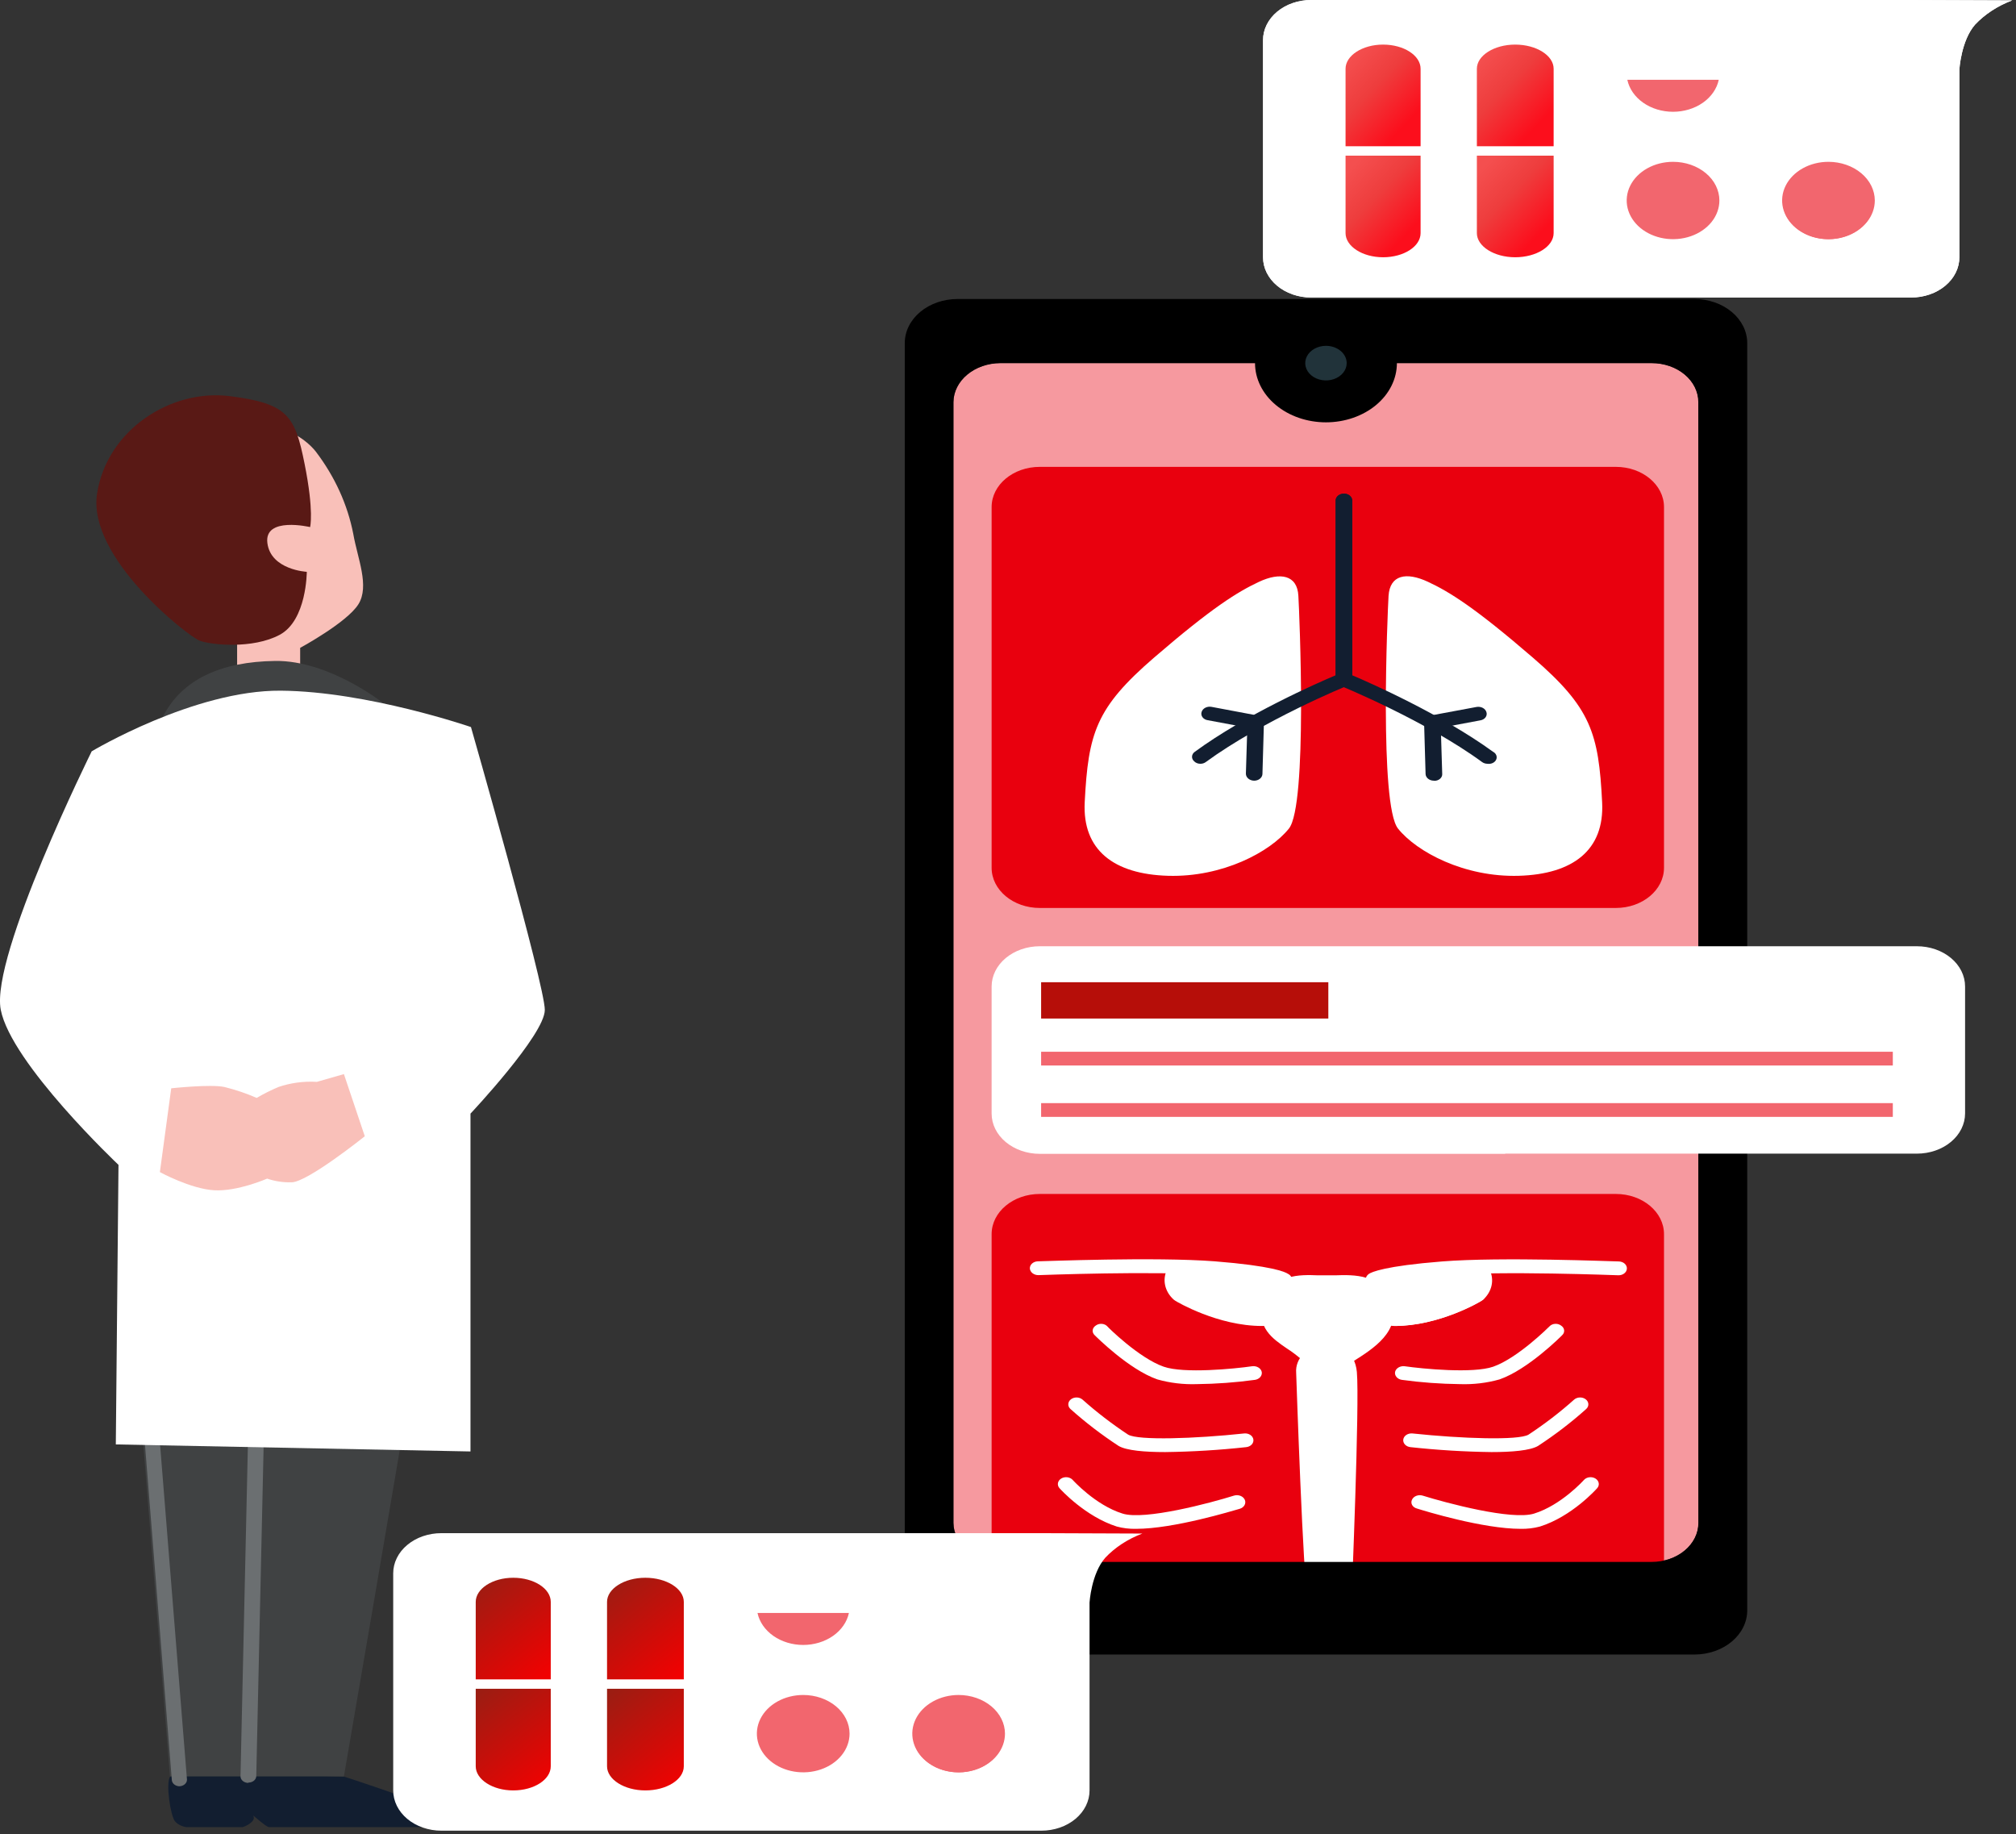 <svg width="332" height="302" viewBox="0 0 332 302" fill="none" xmlns="http://www.w3.org/2000/svg">
    <rect x="0" y="0" width="332" height="302" fill="#333333" stroke="none"/>
    <path d="M272.008 59.782H164.718C160.468 59.782 157.021 62.658 157.021 66.205V250.764C157.021 254.311 160.468 257.187 164.718 257.187H272.008C276.259 257.187 279.705 254.311 279.705 250.764V66.205C279.705 62.658 276.259 59.782 272.008 59.782Z" fill="#F6999F"/>
    <path d="M266.101 196.598H171.233C166.853 196.598 163.303 199.561 163.303 203.216V262.613C163.303 266.268 166.853 269.231 171.233 269.231H266.101C270.481 269.231 274.032 266.268 274.032 262.613V203.216C274.032 199.561 270.481 196.598 266.101 196.598Z" fill="#E9000E"/>
    <path d="M211.225 211.773C210.917 211.776 210.618 211.688 210.381 211.524C210.381 211.524 208.486 210.657 199.79 209.964C190.224 209.217 171.235 209.964 171.027 209.964C170.668 209.97 170.32 209.862 170.054 209.66C169.789 209.459 169.626 209.18 169.599 208.881C169.591 208.732 169.617 208.582 169.678 208.441C169.738 208.301 169.832 208.171 169.952 208.061C170.073 207.95 170.218 207.86 170.38 207.796C170.543 207.733 170.718 207.696 170.897 207.69C171.676 207.69 190.276 206.931 200.049 207.69C209.499 208.437 211.653 209.444 212.082 209.737C212.351 209.86 212.559 210.06 212.669 210.3C212.778 210.541 212.781 210.805 212.678 211.047C212.576 211.289 212.373 211.493 212.107 211.622C211.84 211.751 211.528 211.797 211.225 211.751V211.773Z" fill="white"/>
    <path d="M207.837 216.82C201.049 216.82 194.598 212.964 194.598 212.964C194.106 212.514 193.776 211.957 193.645 211.358C193.514 210.758 193.588 210.14 193.858 209.574L209.576 211.459L207.837 216.82Z" fill="white"/>
    <path d="M207.836 218.336C200.555 218.336 193.819 214.361 193.559 214.188C193.299 214.014 193.377 214.058 193.286 213.993C192.549 213.327 192.057 212.497 191.871 211.604C191.684 210.711 191.811 209.791 192.235 208.956C192.401 208.66 192.675 208.415 193.017 208.255C193.36 208.096 193.754 208.031 194.143 208.068L209.861 209.964C210.124 209.988 210.377 210.061 210.601 210.177C210.826 210.293 211.016 210.45 211.159 210.635C211.301 210.813 211.396 211.014 211.438 211.225C211.481 211.436 211.47 211.652 211.406 211.859L209.667 217.275C209.546 217.596 209.301 217.875 208.969 218.067C208.638 218.259 208.239 218.354 207.836 218.336ZM195.804 211.837C199.008 213.624 202.648 214.793 206.461 215.26L207.291 212.726L195.48 211.307C195.547 211.496 195.658 211.672 195.804 211.827V211.837Z" fill="white"/>
    <path d="M229.642 216.82C236.431 216.82 242.895 212.964 242.895 212.964C243.384 212.513 243.712 211.955 243.84 211.356C243.969 210.757 243.893 210.139 243.621 209.574L227.916 211.459L229.642 216.82Z" fill="white"/>
    <path d="M229.643 218.336C229.25 218.338 228.866 218.234 228.55 218.038C228.234 217.843 228.003 217.568 227.891 217.253L226.164 211.903C226.097 211.696 226.084 211.479 226.124 211.268C226.165 211.056 226.259 210.854 226.4 210.675C226.541 210.496 226.726 210.344 226.943 210.229C227.159 210.114 227.403 210.038 227.657 210.007L243.362 208.112C243.754 208.068 244.153 208.131 244.499 208.291C244.844 208.451 245.12 208.7 245.283 209C245.704 209.836 245.828 210.756 245.639 211.649C245.45 212.542 244.957 213.371 244.219 214.036C243.674 214.415 236.937 218.336 229.643 218.336ZM230.201 212.715L231.019 215.249C234.831 214.783 238.471 213.614 241.675 211.827C241.824 211.668 241.939 211.488 242.012 211.296L230.201 212.715Z" fill="white"/>
    <path d="M197.078 227.911C194.875 227.986 192.675 227.722 190.588 227.131C185.915 225.506 180.516 220.091 180.282 219.863C180.159 219.752 180.065 219.619 180.007 219.476C179.949 219.332 179.928 219.179 179.945 219.028C179.962 218.877 180.017 218.73 180.107 218.598C180.196 218.466 180.318 218.351 180.464 218.26C180.598 218.159 180.755 218.083 180.926 218.035C181.097 217.988 181.278 217.971 181.458 217.985C181.637 217.999 181.811 218.045 181.969 218.118C182.126 218.192 182.263 218.292 182.372 218.412C182.372 218.466 187.564 223.622 191.639 225.04C194.949 226.21 203.321 225.387 206.215 224.965C206.571 224.92 206.933 224.992 207.226 225.166C207.519 225.34 207.719 225.601 207.786 225.896C207.843 226.193 207.757 226.497 207.549 226.742C207.34 226.987 207.024 227.154 206.67 227.207C203.498 227.641 200.292 227.876 197.078 227.911Z" fill="white"/>
    <path d="M191.884 239.099C188.523 239.099 185.524 238.85 184.226 238.092C181.397 236.242 178.745 234.211 176.296 232.016C176.174 231.907 176.079 231.779 176.016 231.64C175.954 231.5 175.924 231.352 175.93 231.203C175.936 231.054 175.978 230.908 176.051 230.772C176.125 230.637 176.23 230.514 176.361 230.413C176.491 230.311 176.644 230.232 176.811 230.179C176.979 230.127 177.156 230.103 177.335 230.108C177.513 230.113 177.689 230.147 177.851 230.209C178.014 230.27 178.16 230.358 178.282 230.467C180.608 232.54 183.116 234.466 185.784 236.229C187.445 237.204 196.804 236.9 204.89 236.034C205.248 235.997 205.609 236.08 205.894 236.264C206.179 236.449 206.364 236.721 206.409 237.02C206.453 237.318 206.354 237.62 206.133 237.857C205.911 238.095 205.585 238.249 205.227 238.287C200.802 238.77 196.347 239.042 191.884 239.099Z" fill="white"/>
    <path d="M187.083 251.739C186.009 251.763 184.938 251.635 183.916 251.36C178.724 249.713 174.648 245.24 174.48 245.045C174.264 244.804 174.173 244.501 174.225 244.204C174.278 243.906 174.47 243.638 174.759 243.459C175.048 243.279 175.411 243.203 175.767 243.246C176.124 243.29 176.445 243.45 176.66 243.691C176.66 243.691 180.372 247.829 184.863 249.226C188.498 250.374 199.349 247.482 203.216 246.269C203.561 246.163 203.941 246.175 204.275 246.303C204.608 246.431 204.867 246.664 204.995 246.952C205.122 247.239 205.107 247.557 204.954 247.835C204.801 248.113 204.521 248.329 204.177 248.435C202.905 248.793 193.287 251.739 187.083 251.739Z" fill="white"/>
    <path d="M226.255 211.816C226.05 211.815 225.848 211.776 225.663 211.701C225.479 211.626 225.317 211.517 225.191 211.383C224.972 211.138 224.875 210.832 224.921 210.529C224.967 210.226 225.152 209.95 225.437 209.758C225.865 209.466 228.033 208.458 237.482 207.711C247.243 206.931 265.843 207.711 266.621 207.711C266.8 207.718 266.976 207.755 267.138 207.818C267.3 207.882 267.446 207.972 267.566 208.082C267.687 208.193 267.78 208.322 267.84 208.463C267.901 208.604 267.928 208.753 267.919 208.902C267.911 209.052 267.867 209.198 267.791 209.334C267.714 209.469 267.607 209.59 267.474 209.691C267.342 209.791 267.187 209.869 267.018 209.92C266.85 209.97 266.671 209.993 266.492 209.986C266.31 209.986 247.308 209.227 237.729 209.986C228.955 210.679 227.137 211.556 227.06 211.599C226.828 211.745 226.545 211.821 226.255 211.816Z" fill="white"/>
    <path d="M229.668 218.336C229.24 218.335 228.827 218.207 228.5 217.976C228.174 217.745 227.956 217.425 227.885 217.073C227.813 216.721 227.893 216.359 228.11 216.051C228.327 215.743 228.668 215.509 229.071 215.39L242.31 211.534C242.723 211.41 243.176 211.414 243.584 211.548C243.993 211.681 244.329 211.935 244.53 212.26C244.727 212.584 244.779 212.957 244.677 213.31C244.575 213.663 244.325 213.975 243.972 214.188C243.673 214.415 236.963 218.336 229.668 218.336Z" fill="white"/>
    <path d="M240.428 227.911C237.223 227.875 234.025 227.64 230.862 227.207C230.507 227.154 230.192 226.987 229.983 226.742C229.774 226.497 229.689 226.193 229.746 225.896C229.815 225.603 230.017 225.343 230.309 225.17C230.601 224.996 230.961 224.923 231.316 224.965C234.25 225.387 242.582 226.199 245.905 225.04C249.955 223.622 255.108 218.466 255.16 218.412C255.268 218.292 255.405 218.192 255.563 218.118C255.72 218.045 255.894 217.999 256.074 217.985C256.253 217.971 256.434 217.988 256.605 218.035C256.777 218.083 256.934 218.159 257.068 218.26C257.214 218.351 257.336 218.466 257.425 218.598C257.514 218.73 257.569 218.877 257.586 219.028C257.603 219.179 257.582 219.332 257.524 219.476C257.466 219.619 257.373 219.752 257.249 219.863C257.029 220.091 251.616 225.506 246.957 227.131C244.856 227.724 242.643 227.988 240.428 227.911Z" fill="white"/>
    <path d="M245.621 239.099C241.158 239.041 236.703 238.769 232.278 238.287C232.1 238.268 231.929 238.221 231.774 238.147C231.619 238.073 231.482 237.975 231.372 237.857C231.263 237.74 231.182 237.605 231.135 237.461C231.087 237.318 231.074 237.168 231.096 237.02C231.119 236.872 231.175 236.729 231.264 236.599C231.352 236.47 231.47 236.356 231.611 236.264C231.752 236.173 231.913 236.105 232.086 236.066C232.258 236.026 232.438 236.016 232.615 236.034C240.701 236.89 250.06 237.204 251.721 236.229C254.392 234.469 256.9 232.543 259.223 230.467C259.345 230.358 259.492 230.27 259.654 230.209C259.817 230.147 259.992 230.113 260.17 230.108C260.349 230.103 260.527 230.127 260.694 230.179C260.861 230.232 261.014 230.311 261.144 230.413C261.275 230.514 261.38 230.637 261.454 230.772C261.527 230.908 261.569 231.054 261.575 231.203C261.581 231.352 261.551 231.5 261.489 231.64C261.426 231.779 261.331 231.907 261.209 232.016C258.76 234.211 256.108 236.242 253.279 238.092C251.981 238.85 248.982 239.099 245.621 239.099Z" fill="white"/>
    <path d="M250.423 251.739C244.219 251.739 234.601 248.793 233.342 248.392C233.169 248.347 233.009 248.272 232.872 248.171C232.736 248.071 232.626 247.948 232.55 247.81C232.474 247.673 232.434 247.523 232.432 247.371C232.43 247.22 232.466 247.069 232.538 246.93C232.668 246.651 232.925 246.425 233.252 246.302C233.58 246.178 233.952 246.167 234.29 246.269C238.184 247.482 248.983 250.374 252.643 249.226C257.134 247.829 260.807 243.735 260.846 243.691C260.953 243.572 261.086 243.471 261.239 243.395C261.393 243.318 261.562 243.268 261.739 243.246C261.916 243.225 262.096 243.232 262.269 243.269C262.442 243.305 262.604 243.37 262.748 243.459C262.891 243.547 263.012 243.659 263.103 243.787C263.195 243.915 263.255 244.056 263.281 244.204C263.307 244.351 263.298 244.501 263.254 244.646C263.21 244.79 263.133 244.926 263.027 245.045C262.858 245.24 258.847 249.713 253.603 251.36C252.576 251.634 251.501 251.762 250.423 251.739Z" fill="white"/>
    <path d="M217.014 262.136C216.56 261.172 215.379 229.697 215.275 226.026C215.171 222.354 221.18 221 221.648 226.026C222.115 231.051 220.726 264.389 220.726 264.389L217.014 262.136Z" fill="white"/>
    <path d="M220.725 265.894C220.34 265.893 219.965 265.795 219.647 265.613L215.948 263.36C215.675 263.192 215.464 262.963 215.338 262.699C214.637 261.248 213.469 226.416 213.456 226.058C213.359 224.878 213.819 223.713 214.738 222.812C215.658 221.911 216.963 221.346 218.375 221.239C220.634 221.141 223.139 222.549 223.451 225.907C223.918 230.954 222.594 263.078 222.529 264.443C222.517 264.716 222.417 264.981 222.239 265.21C222.06 265.439 221.811 265.623 221.517 265.743C221.27 265.844 220.999 265.896 220.725 265.894ZM218.7 261.291L219.024 261.486C219.349 253.309 220.206 230.174 219.842 226.145C219.751 225.214 219.466 224.25 218.544 224.26C218.079 224.337 217.666 224.559 217.391 224.881C217.116 225.204 216.999 225.601 217.065 225.993C217.22 230.77 218.233 257.078 218.7 261.291Z" fill="white"/>
    <path d="M215.572 222.744C212.625 220.037 208.472 219.138 209.848 214.892C211.223 210.646 215.13 211.545 218.505 211.545C221.88 211.545 226.02 210.754 227.435 214.892C228.59 218.304 225.579 220.524 221.737 222.961C220.875 223.596 219.751 223.929 218.602 223.889C217.453 223.848 216.367 223.438 215.572 222.744Z" fill="white"/>
    <path d="M218.741 225.42C217.895 225.411 217.06 225.259 216.286 224.974C215.512 224.69 214.815 224.277 214.237 223.762C213.513 223.139 212.737 222.56 211.914 222.029C209.629 220.47 206.787 218.542 208.098 214.502C209.642 209.704 214.12 209.888 217.066 209.996C218.001 209.996 218.897 209.996 219.857 209.996C222.907 209.888 227.645 209.758 229.176 214.48C230.708 219.203 226.178 222.062 222.842 224.163C221.681 224.951 220.237 225.393 218.741 225.42ZM216.911 221.726C217.153 221.936 217.443 222.103 217.764 222.217C218.085 222.33 218.431 222.389 218.78 222.389C219.129 222.389 219.474 222.33 219.795 222.217C220.116 222.103 220.407 221.936 220.649 221.726C224.673 219.17 226.464 217.556 225.685 215.228C224.906 212.899 223.297 212.834 219.987 212.953C218.936 212.953 217.936 212.953 216.898 212.953C213.77 212.823 212.355 212.867 211.589 215.217C210.927 217.286 211.849 218.022 214.185 219.614C215.158 220.258 216.069 220.964 216.911 221.726Z" fill="white"/>
    <path d="M266.101 76.874H171.233C166.853 76.874 163.303 79.836 163.303 83.491V142.888C163.303 146.543 166.853 149.506 171.233 149.506H266.101C270.481 149.506 274.032 146.543 274.032 142.888V83.491C274.032 79.836 270.481 76.874 266.101 76.874Z" fill="#E9000E"/>
    <path d="M213.82 98.124C213.988 100.95 215.351 132.577 212.262 136.433C209.173 140.288 201.32 144.469 192.364 144.209C183.408 143.949 178.242 139.963 178.632 132.111C179.216 120.684 180.488 116.536 190.054 108.283C199.62 100.03 203.838 97.441 207.33 95.806C210.821 94.17 213.651 94.658 213.82 98.124Z" fill="white"/>
    <path d="M228.669 98.124C228.5 100.951 227.137 132.577 230.226 136.433C233.315 140.289 241.168 144.469 250.111 144.209C259.054 143.949 264.246 139.964 263.843 132.111C263.272 120.685 262 116.536 252.434 108.283C242.868 100.03 238.702 97.452 235.145 95.795C231.589 94.138 228.889 94.658 228.669 98.124Z" fill="white"/>
    <path d="M197.687 125.764C197.494 125.766 197.303 125.732 197.128 125.664C196.953 125.597 196.798 125.498 196.675 125.374C196.548 125.266 196.45 125.137 196.386 124.995C196.323 124.853 196.296 124.702 196.307 124.551C196.318 124.4 196.367 124.252 196.45 124.118C196.534 123.984 196.65 123.865 196.792 123.771C205.176 117.63 216.871 112.496 219.973 111.185V82.418C219.973 82.117 220.117 81.828 220.372 81.614C220.628 81.401 220.975 81.281 221.336 81.281C221.698 81.281 222.044 81.401 222.3 81.614C222.555 81.828 222.699 82.117 222.699 82.418V111.889C222.698 112.102 222.626 112.31 222.49 112.49C222.355 112.67 222.162 112.814 221.933 112.908C221.79 112.908 207.85 118.691 198.57 125.482C198.328 125.665 198.013 125.766 197.687 125.764Z" fill="#121E30"/>
    <path d="M206.539 128.548C206.359 128.547 206.18 128.515 206.014 128.456C205.847 128.397 205.697 128.312 205.57 128.204C205.444 128.096 205.344 127.969 205.276 127.829C205.209 127.689 205.175 127.54 205.176 127.389L205.41 119.807L198.92 118.594C198.741 118.569 198.57 118.513 198.419 118.43C198.267 118.346 198.139 118.237 198.041 118.11C197.943 117.982 197.878 117.839 197.851 117.689C197.823 117.539 197.834 117.387 197.882 117.24C197.968 116.945 198.191 116.689 198.503 116.531C198.814 116.373 199.189 116.324 199.543 116.396L208.175 118.02L207.902 127.454C207.889 127.748 207.739 128.026 207.485 128.23C207.231 128.434 206.892 128.548 206.539 128.548Z" fill="#121E30"/>
    <path d="M244.972 125.764C244.643 125.762 244.325 125.663 244.076 125.482C234.809 118.691 220.869 112.962 220.713 112.908C220.484 112.814 220.291 112.67 220.156 112.49C220.02 112.31 219.948 112.102 219.947 111.889V82.418C219.947 82.117 220.091 81.828 220.346 81.614C220.602 81.401 220.949 81.281 221.31 81.281C221.672 81.281 222.018 81.401 222.274 81.614C222.529 81.828 222.673 82.117 222.673 82.418V111.185C225.775 112.496 237.47 117.684 245.855 123.771C246.113 123.902 246.309 124.104 246.407 124.343C246.506 124.581 246.502 124.841 246.396 125.077C246.29 125.313 246.088 125.511 245.826 125.637C245.564 125.762 245.257 125.807 244.959 125.764H244.972Z" fill="#121E30"/>
    <path d="M236.132 128.548C235.781 128.548 235.444 128.436 235.19 128.234C234.936 128.033 234.785 127.757 234.769 127.465L234.496 118.02L243.166 116.407C243.517 116.345 243.883 116.4 244.186 116.559C244.489 116.719 244.705 116.971 244.789 117.262C244.837 117.408 244.848 117.56 244.821 117.709C244.795 117.858 244.731 118.001 244.635 118.128C244.538 118.256 244.411 118.365 244.261 118.449C244.111 118.533 243.941 118.59 243.764 118.616L237.274 119.829L237.507 127.411C237.52 127.559 237.496 127.708 237.436 127.849C237.376 127.989 237.283 128.117 237.161 128.226C237.039 128.335 236.892 128.422 236.728 128.481C236.564 128.54 236.388 128.57 236.209 128.57L236.132 128.548Z" fill="#121E30"/>
    <path d="M279.043 49.233H157.696C155.39 49.233 153.178 49.997 151.547 51.358C149.916 52.719 149 54.565 149 56.489V265.179C149 267.104 149.916 268.95 151.547 270.311C153.178 271.672 155.39 272.436 157.696 272.436H279.043C281.348 272.433 283.558 271.668 285.188 270.308C286.818 268.947 287.736 267.103 287.739 265.179V56.489C287.736 54.566 286.818 52.721 285.188 51.361C283.558 50.001 281.348 49.236 279.043 49.233ZM279.692 250.774C279.692 251.616 279.493 252.45 279.107 253.228C278.721 254.006 278.155 254.713 277.441 255.308C276.728 255.904 275.881 256.376 274.948 256.698C274.016 257.02 273.017 257.186 272.008 257.186H164.731C162.695 257.172 160.746 256.493 159.303 255.295C157.859 254.096 157.036 252.474 157.008 250.774V66.205C157.036 64.506 157.859 62.883 159.303 61.684C160.746 60.486 162.695 59.807 164.731 59.793H206.681C206.681 62.378 207.912 64.858 210.103 66.686C212.294 68.514 215.265 69.541 218.363 69.541C221.461 69.541 224.432 68.514 226.623 66.686C228.814 64.858 230.045 62.378 230.045 59.793H271.995C274.033 59.793 275.987 60.468 277.428 61.671C278.869 62.873 279.679 64.504 279.679 66.205L279.692 250.774Z" fill="black"/>
    <path d="M221.776 59.782C221.779 60.346 221.581 60.898 221.207 61.367C220.834 61.837 220.302 62.204 219.678 62.421C219.055 62.639 218.368 62.697 217.705 62.588C217.042 62.479 216.432 62.209 215.954 61.811C215.475 61.413 215.149 60.905 215.016 60.353C214.883 59.8 214.95 59.226 215.208 58.705C215.466 58.184 215.903 57.739 216.465 57.425C217.027 57.112 217.687 56.944 218.363 56.944C219.266 56.944 220.132 57.243 220.772 57.775C221.412 58.307 221.773 59.028 221.776 59.782Z" fill="#21333A"/>
    <path d="M247.878 189.992H171.233C169.131 189.989 167.116 189.291 165.629 188.05C164.143 186.81 163.306 185.128 163.303 183.374V162.427C163.306 160.673 164.143 158.991 165.629 157.751C167.116 156.51 169.131 155.812 171.233 155.809H315.683C316.725 155.809 317.756 155.981 318.718 156.313C319.681 156.646 320.555 157.133 321.291 157.748C322.028 158.362 322.612 159.092 323.01 159.895C323.409 160.697 323.614 161.558 323.614 162.427V183.342C323.614 184.211 323.409 185.071 323.01 185.874C322.612 186.677 322.028 187.406 321.291 188.021C320.555 188.635 319.681 189.123 318.718 189.455C317.756 189.788 316.725 189.959 315.683 189.959H247.878V189.992Z" fill="white"/>
    <path d="M311.713 173.182H171.455V175.446H311.713V173.182Z" fill="#F2666E"/>
    <path d="M311.713 181.641H171.455V183.905H311.713V181.641Z" fill="#F2666E"/>
    <path d="M218.753 161.734H171.455V167.712H218.753V161.734Z" fill="#B60E09"/>
    <path d="M39.01 68.584C40.879 68.465 48.628 70.133 51.989 74.335C55.137 78.469 57.244 83.093 58.181 87.928C58.882 91.946 60.893 96.495 59.024 99.496C57.155 102.496 49.432 106.676 49.432 106.676V113.511H39.049V104.402C39.049 104.402 23.798 95.293 23.875 87.993C23.953 80.693 25.368 69.32 30.677 68.573C33.427 68.11 36.261 68.113 39.01 68.584Z" fill="#F9C0B9"/>
    <path d="M51.068 86.79C51.068 86.79 43.462 84.993 44.033 89.422C44.604 93.852 50.523 94.156 50.523 94.156C50.523 94.156 50.523 102.127 46.071 104.521C41.619 106.914 34.727 106.199 32.858 105.485C30.988 104.77 14.336 91.827 15.984 81.278C17.633 70.728 28.185 64.024 37.803 65.226C47.421 66.428 48.576 68.475 50.159 76.371C51.743 84.267 51.068 86.79 51.068 86.79Z" fill="#591915"/>
    <path d="M63.125 115.785C63.125 115.785 54.221 108.712 45.317 108.831C36.413 108.95 29.962 111.831 26.795 118.059C23.628 124.287 63.125 115.785 63.125 115.785Z" fill="#404243"/>
    <path d="M73.717 298.936C74.846 300.647 72.134 300.853 72.134 300.853H44.279C44.279 300.853 43.994 300.853 42.852 299.9L41.696 298.936C41.781 299.092 41.813 299.265 41.788 299.435C41.762 299.605 41.681 299.766 41.554 299.9C41.141 300.333 40.593 300.663 39.97 300.853H30.677C29.934 300.746 29.27 300.405 28.821 299.9C28.094 299.055 27.237 293.553 28.029 292.535C28.821 291.517 56.675 292.535 56.675 292.535C56.675 292.535 73.003 297.853 73.717 298.936Z" fill="#121E30"/>
    <path d="M66.746 233.192C66.746 233.734 56.635 292.503 56.635 292.503H27.989L23.226 233.192H66.746Z" fill="#404243"/>
    <path d="M40.904 293.52C41.237 293.52 41.558 293.414 41.8 293.222C42.041 293.031 42.185 292.769 42.202 292.491L43.5 234.329C43.5 234.042 43.363 233.766 43.12 233.563C42.876 233.36 42.546 233.246 42.202 233.246C41.858 233.246 41.528 233.36 41.284 233.563C41.041 233.766 40.904 234.042 40.904 234.329L39.606 292.491C39.606 292.778 39.743 293.054 39.986 293.257C40.23 293.46 40.56 293.574 40.904 293.574V293.52Z" fill="#6B6F71"/>
    <path d="M29.495 294.127C29.839 294.127 30.169 294.013 30.413 293.81C30.656 293.607 30.793 293.331 30.793 293.044L26.029 233.745C26 233.475 25.851 233.224 25.61 233.041C25.37 232.859 25.056 232.758 24.731 232.759C24.408 232.783 24.107 232.908 23.888 233.109C23.67 233.309 23.549 233.571 23.55 233.842L28.301 293.141C28.328 293.397 28.462 293.637 28.681 293.817C28.9 293.998 29.188 294.107 29.495 294.127Z" fill="#6B6F71"/>
    <path d="M77.559 119.717C77.559 119.717 60.53 113.846 46.252 113.727C31.974 113.608 15.101 123.713 15.101 123.713C15.101 123.713 -1.591 157.397 0.122 166.257C1.836 175.117 19.514 191.807 19.514 191.807L19.073 237.839L77.481 238.998V183.37C77.481 183.37 89.721 170.373 89.721 166.29C89.721 162.206 77.559 119.717 77.559 119.717Z" fill="white"/>
    <path d="M52.184 178.139C50.028 178.01 47.864 178.299 45.864 178.984C44.615 179.51 43.413 180.111 42.268 180.782C40.572 180.041 38.794 179.439 36.959 178.984C34.662 178.496 28.198 179.2 28.198 179.2L26.329 192.999C26.329 192.999 31.365 195.75 35.233 195.988C39.101 196.227 43.994 194.071 43.994 194.071C45.268 194.511 46.64 194.718 48.018 194.678C50.614 194.678 60.076 187.096 60.076 187.096L56.636 176.861L52.184 178.139Z" fill="#F9C0B9"/>
    <path d="M314.796 8.89212e-06H215.931C214.889 -0.001 213.857 0.169 212.894 0.501C211.931 0.833 211.056 1.32 210.319 1.935C209.582 2.55 208.998 3.28 208.6 4.084C208.202 4.887 207.998 5.748 208 6.618V42.36C207.998 43.23 208.202 44.091 208.6 44.895C208.998 45.7 209.582 46.431 210.318 47.046C211.055 47.662 211.93 48.15 212.893 48.483C213.856 48.817 214.888 48.988 215.931 48.988H314.744C315.787 48.988 316.819 48.817 317.782 48.483C318.745 48.15 319.62 47.662 320.357 47.046C321.093 46.431 321.677 45.7 322.075 44.895C322.473 44.091 322.677 43.23 322.675 42.36V11.427C322.675 11.427 322.961 6.661 325.271 4.04C326.893 2.326 328.985 0.963 331.371 0.065L314.796 8.89212e-06Z" fill="white"/>
    <path d="M141.269 285.464C141.269 286.948 140.742 288.4 139.753 289.634C138.765 290.868 137.36 291.83 135.716 292.398C134.073 292.966 132.264 293.115 130.519 292.825C128.775 292.536 127.172 291.821 125.914 290.771C124.656 289.722 123.799 288.384 123.452 286.928C123.105 285.472 123.283 283.963 123.964 282.591C124.645 281.22 125.798 280.048 127.277 279.223C128.756 278.398 130.495 277.958 132.274 277.958C134.66 277.958 136.948 278.749 138.635 280.156C140.321 281.564 141.269 283.473 141.269 285.464Z" fill="white"/>
    <path d="M141.099 285.464C141.099 287.426 140.165 289.308 138.503 290.695C136.84 292.082 134.585 292.862 132.234 292.862C129.883 292.862 127.628 292.082 125.966 290.695C124.303 289.308 123.369 287.426 123.369 285.464H141.099Z" fill="white"/>
    <path d="M124.875 286.591C125.161 288.055 126.061 289.386 127.415 290.347C128.77 291.308 130.489 291.836 132.267 291.836C134.045 291.836 135.764 291.308 137.118 290.347C138.473 289.386 139.373 288.055 139.659 286.591H124.875Z" fill="#F2666E"/>
    <path d="M166.865 285.464C166.865 286.948 166.337 288.4 165.349 289.634C164.36 290.868 162.956 291.83 161.312 292.398C159.668 292.966 157.86 293.115 156.115 292.825C154.37 292.536 152.767 291.821 151.51 290.771C150.252 289.722 149.395 288.384 149.048 286.928C148.701 285.472 148.879 283.963 149.56 282.591C150.24 281.22 151.393 280.048 152.873 279.223C154.352 278.398 156.091 277.958 157.87 277.958C160.254 277.961 162.54 278.753 164.226 280.16C165.913 281.567 166.861 283.474 166.865 285.464Z" fill="white"/>
    <path d="M166.722 285.464C166.722 287.426 165.788 289.308 164.126 290.695C162.463 292.082 160.208 292.862 157.857 292.862C155.506 292.862 153.251 292.082 151.589 290.695C149.926 289.308 148.992 287.426 148.992 285.464H166.722Z" fill="white"/>
    <path d="M141.255 264.409C141.255 266.4 140.308 268.309 138.621 269.717C136.934 271.124 134.646 271.915 132.26 271.915C129.875 271.915 127.587 271.124 125.9 269.717C124.213 268.309 123.266 266.4 123.266 264.409H141.255Z" fill="white"/>
    <path d="M171.55 252.451H72.684C71.642 252.45 70.611 252.62 69.648 252.952C68.685 253.284 67.81 253.772 67.073 254.387C66.336 255.001 65.752 255.731 65.354 256.535C64.956 257.339 64.752 258.2 64.754 259.069V294.811C64.752 295.681 64.956 296.543 65.354 297.347C65.752 298.151 66.335 298.882 67.072 299.498C67.809 300.113 68.684 300.602 69.647 300.935C70.61 301.268 71.642 301.44 72.684 301.44H171.498C172.541 301.44 173.573 301.268 174.536 300.935C175.499 300.602 176.374 300.113 177.111 299.498C177.847 298.882 178.431 298.151 178.829 297.347C179.227 296.543 179.431 295.681 179.429 294.811V263.878C179.429 263.878 179.714 259.112 182.025 256.491C183.647 254.778 185.739 253.414 188.125 252.516L171.55 252.451Z" fill="white"/>
    <path d="M78.344 278.078V290.836C78.344 293.003 81.108 294.811 84.522 294.811C87.936 294.811 90.7 293.035 90.7 290.836V278.078H78.344Z" fill="url(#paint0_radial_6616_62472)"/>
    <path d="M99.969 278.078V290.836C99.969 293.003 102.798 294.811 106.277 294.811C109.755 294.811 112.611 293.035 112.611 290.836V278.078H99.969Z" fill="url(#paint1_radial_6616_62472)"/>
    <path d="M78.344 276.528V263.769C78.344 261.603 81.108 259.794 84.522 259.794C87.936 259.794 90.7 261.582 90.7 263.769V276.528H78.344Z" fill="url(#paint2_radial_6616_62472)"/>
    <path d="M99.969 276.528V263.769C99.969 261.603 102.798 259.794 106.277 259.794C109.755 259.794 112.611 261.582 112.611 263.769V276.528H99.969Z" fill="url(#paint3_radial_6616_62472)"/>
    <path d="M132.275 279.096C130.765 279.096 129.29 279.47 128.034 280.169C126.779 280.869 125.801 281.864 125.224 283.028C124.646 284.191 124.495 285.472 124.789 286.707C125.084 287.943 125.811 289.077 126.878 289.968C127.945 290.859 129.305 291.465 130.786 291.711C132.266 291.957 133.801 291.831 135.195 291.349C136.59 290.867 137.782 290.05 138.62 289.003C139.459 287.956 139.907 286.724 139.907 285.465C139.907 283.776 139.103 282.156 137.671 280.961C136.24 279.767 134.299 279.096 132.275 279.096Z" fill="#F2666E"/>
    <path d="M157.87 279.096C156.361 279.096 154.885 279.47 153.63 280.169C152.375 280.869 151.397 281.864 150.819 283.028C150.242 284.191 150.09 285.472 150.385 286.707C150.679 287.943 151.406 289.077 152.474 289.968C153.541 290.859 154.901 291.465 156.381 291.711C157.862 291.957 159.396 291.831 160.791 291.349C162.185 290.867 163.377 290.05 164.216 289.003C165.055 287.956 165.502 286.724 165.502 285.465C165.499 283.777 164.694 282.158 163.263 280.965C161.833 279.771 159.893 279.099 157.87 279.096Z" fill="#F2666E"/>
    <path d="M150.471 286.591C150.756 288.055 151.657 289.386 153.011 290.347C154.365 291.308 156.085 291.836 157.863 291.836C159.64 291.836 161.36 291.308 162.714 290.347C164.068 289.386 164.969 288.055 165.254 286.591H150.471Z" fill="#F2666E"/>
    <path d="M124.746 265.589C125.059 267.065 125.985 268.403 127.362 269.366C128.738 270.33 130.478 270.858 132.274 270.858C134.071 270.858 135.81 270.33 137.187 269.366C138.564 268.403 139.49 267.065 139.802 265.589H124.746Z" fill="#F2666E"/>
    <path d="M314.796 8.89212e-06H215.931C214.889 -0.001 213.857 0.169 212.894 0.501C211.931 0.833 211.056 1.32 210.319 1.935C209.582 2.55 208.998 3.28 208.6 4.084C208.202 4.887 207.998 5.748 208 6.618V42.36C207.998 43.23 208.202 44.091 208.6 44.895C208.998 45.7 209.582 46.431 210.318 47.046C211.055 47.662 211.93 48.15 212.893 48.483C213.856 48.817 214.888 48.988 215.931 48.988H314.744C315.787 48.988 316.819 48.817 317.782 48.483C318.745 48.15 319.62 47.662 320.357 47.046C321.093 46.431 321.677 45.7 322.075 44.895C322.473 44.091 322.677 43.23 322.675 42.36V11.427C322.675 11.427 322.961 6.661 325.271 4.04C326.893 2.326 328.985 0.963 331.371 0.065L314.796 8.89212e-06Z" fill="white"/>
    <path d="M221.59 25.626V38.385C221.59 40.551 224.355 42.36 227.768 42.36C231.182 42.36 233.946 40.584 233.946 38.385V25.626H221.59Z" fill="url(#paint4_linear_6616_62472)"/>
    <path d="M243.215 25.626V38.385C243.215 40.551 246.044 42.36 249.523 42.36C253.001 42.36 255.857 40.584 255.857 38.385V25.626H243.215Z" fill="url(#paint5_linear_6616_62472)"/>
    <path d="M221.59 24.077V11.318C221.59 9.152 224.355 7.343 227.768 7.343C231.182 7.343 233.946 9.13 233.946 11.318V24.077H221.59Z" fill="url(#paint6_linear_6616_62472)"/>
    <path d="M243.215 24.077V11.318C243.215 9.152 246.044 7.343 249.523 7.343C253.001 7.343 255.857 9.13 255.857 11.318V24.077H243.215Z" fill="url(#paint7_linear_6616_62472)"/>
    <path d="M275.521 26.645C274.011 26.645 272.536 27.018 271.281 27.718C270.026 28.418 269.047 29.413 268.47 30.576C267.892 31.74 267.741 33.02 268.035 34.256C268.33 35.491 269.057 36.626 270.124 37.517C271.191 38.407 272.551 39.014 274.032 39.26C275.512 39.505 277.047 39.379 278.441 38.897C279.836 38.415 281.028 37.599 281.866 36.552C282.705 35.504 283.153 34.273 283.153 33.013C283.153 31.324 282.349 29.704 280.917 28.51C279.486 27.316 277.545 26.645 275.521 26.645Z" fill="#F2666E"/>
    <path d="M301.116 26.645C299.607 26.645 298.131 27.018 296.876 27.718C295.621 28.418 294.643 29.413 294.065 30.576C293.488 31.74 293.337 33.02 293.631 34.256C293.926 35.491 294.652 36.626 295.72 37.517C296.787 38.407 298.147 39.014 299.627 39.26C301.108 39.505 302.642 39.379 304.037 38.897C305.432 38.415 306.624 37.599 307.462 36.552C308.301 35.504 308.748 34.273 308.748 33.013C308.745 31.325 307.94 29.707 306.509 28.513C305.079 27.32 303.139 26.648 301.116 26.645Z" fill="#F2666E"/>
    <path d="M293.717 34.139C294.002 35.603 294.903 36.935 296.257 37.896C297.611 38.857 299.331 39.385 301.109 39.385C302.886 39.385 304.606 38.857 305.96 37.896C307.314 36.935 308.215 35.603 308.501 34.139H293.717Z" fill="#F2666E"/>
    <path d="M267.992 13.138C268.305 14.614 269.231 15.951 270.608 16.915C271.984 17.878 273.724 18.406 275.52 18.406C277.317 18.406 279.056 17.878 280.433 16.915C281.81 15.951 282.736 14.614 283.049 13.138H267.992Z" fill="#F2666E"/>
    <defs>
        <radialGradient id="paint0_radial_6616_62472" cx="0" cy="0" r="1" gradientUnits="userSpaceOnUse" gradientTransform="translate(90.7 293.766) rotate(-128.226) scale(19.97 85.291)">
            <stop stop-color="#F20101"/>
            <stop offset="1" stop-color="#981E13"/>
        </radialGradient>
        <radialGradient id="paint1_radial_6616_62472" cx="0" cy="0" r="1" gradientUnits="userSpaceOnUse" gradientTransform="translate(112.611 293.766) rotate(-128.864) scale(20.148 86.491)">
            <stop stop-color="#F20101"/>
            <stop offset="1" stop-color="#981E13"/>
        </radialGradient>
        <radialGradient id="paint2_radial_6616_62472" cx="0" cy="0" r="1" gradientUnits="userSpaceOnUse" gradientTransform="translate(90.7 275.482) rotate(-128.226) scale(19.97 85.291)">
            <stop stop-color="#F20101"/>
            <stop offset="1" stop-color="#981E13"/>
        </radialGradient>
        <radialGradient id="paint3_radial_6616_62472" cx="0" cy="0" r="1" gradientUnits="userSpaceOnUse" gradientTransform="translate(112.611 275.482) rotate(-128.864) scale(20.148 86.491)">
            <stop stop-color="#F20101"/>
            <stop offset="1" stop-color="#981E13"/>
        </radialGradient>
        <linearGradient id="paint4_linear_6616_62472" x1="225.295" y1="24.606" x2="235.613" y2="34.382" gradientUnits="userSpaceOnUse">
            <stop stop-color="#F44F4F"/>
            <stop offset="0.443" stop-color="#EE3D3D"/>
            <stop offset="1" stop-color="#FC0E1C"/>
        </linearGradient>
        <linearGradient id="paint5_linear_6616_62472" x1="247.006" y1="24.606" x2="257.334" y2="34.617" gradientUnits="userSpaceOnUse">
            <stop stop-color="#F44F4F"/>
            <stop offset="0.443" stop-color="#EE3D3D"/>
            <stop offset="1" stop-color="#FC0E1C"/>
        </linearGradient>
        <linearGradient id="paint6_linear_6616_62472" x1="225.295" y1="6.323" x2="235.613" y2="16.099" gradientUnits="userSpaceOnUse">
            <stop stop-color="#F44F4F"/>
            <stop offset="0.443" stop-color="#EE3D3D"/>
            <stop offset="1" stop-color="#FC0E1C"/>
        </linearGradient>
        <linearGradient id="paint7_linear_6616_62472" x1="247.006" y1="6.323" x2="257.334" y2="16.334" gradientUnits="userSpaceOnUse">
            <stop stop-color="#F44F4F"/>
            <stop offset="0.443" stop-color="#EE3D3D"/>
            <stop offset="1" stop-color="#FC0E1C"/>
        </linearGradient>
    </defs>
</svg>
